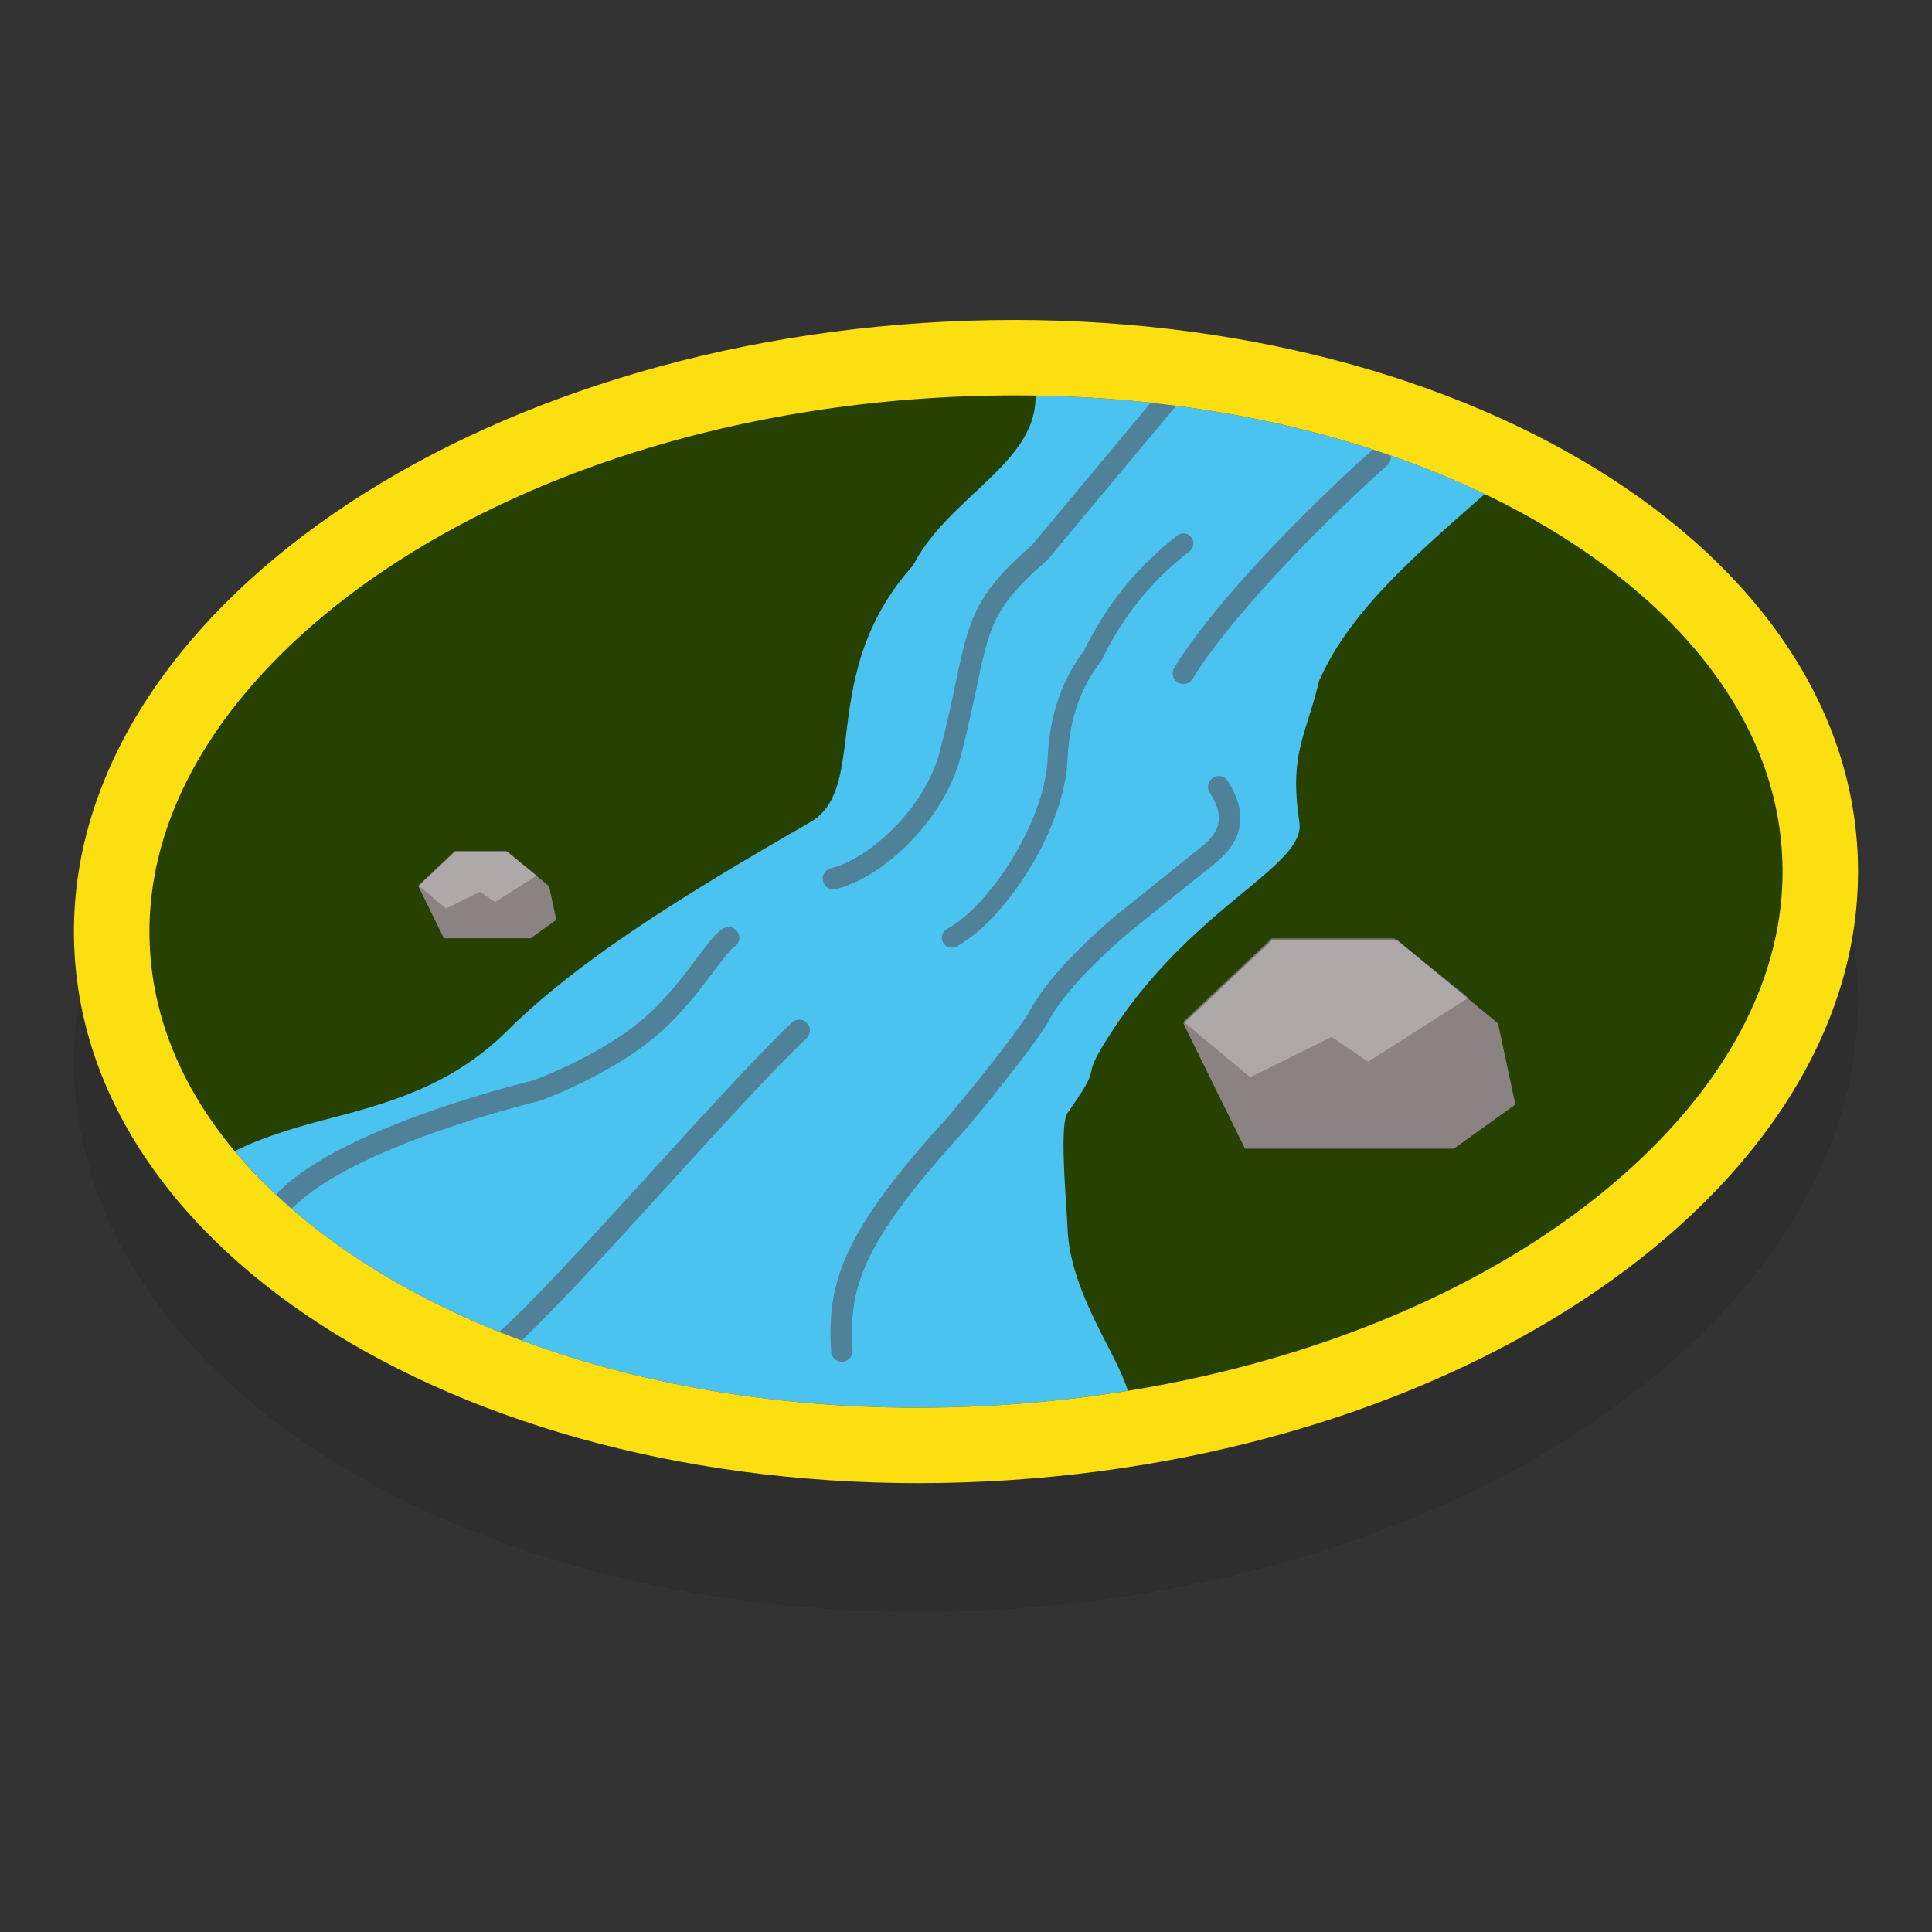 <svg xmlns="http://www.w3.org/2000/svg" xml:space="preserve" fill-rule="evenodd" stroke-linecap="round" stroke-linejoin="round" stroke-miterlimit="1.5" clip-rule="evenodd" viewBox="0 0 64 64">
  <rect x="0" y="0" width="64" height="64" fill="#333333" stroke="none"/>
  <path id="green" fill="#274100" d="M7.774 38.135c-1.613-1.93-2.617-4.124-2.796-6.513-.265-3.545 1.341-6.904 4.14-9.757 4.658-4.747 12.527-8.072 21.613-8.671a43.37 43.37 0 0 1 3.59-.089c-.011.059-.019.12-.022.184-.108 2.116-2.924 3.236-4.049 5.438-3.222 3.59-1.416 7.361-3.414 8.512-3.89 2.241-7.569 4.464-10.02 6.895-1.701 1.686-3.559 2.315-5.868 2.909-1.509.388-2.523.752-3.174 1.092Zm6.097-8.791-.014.013.848 1.724h2.874l.848-.609-.238-1.115-.419-.347.012-.007-.656-.526-.323-.267h-.011l-.032-.026h-1.687l-1.216 1.148.014.012Zm35.314-12.979a24.029 24.029 0 0 1 4.265 2.594c3.207 2.467 5.306 5.592 5.572 9.152.266 3.546-1.34 6.906-4.14 9.759-3.943 4.018-10.187 7.016-17.521 8.204-.375-1.266-1.905-3.24-1.996-5.37-.04-.941-.281-3.438 0-3.838 1.382-1.964.213-.779 1.491-2.732 1.623-2.48 3.596-3.942 4.874-5.025.858-.729 1.403-1.287 1.314-1.87-.342-2.271.204-2.819.651-4.679 1.009-2.287 3.079-4.075 5.49-6.195Zm-9.949 17.507-.034.032 2.04 4.148h6.917l2.04-1.465-.574-2.683-1.007-.833.028-.018-1.591-1.276-.765-.633h-.024l-.079-.063h-4.058l-2.927 2.762.034.029Z"/>
  <g id="blue">
    <path fill="#4bc3f1" d="M34.321 13.105c5.566.092 10.701 1.265 14.864 3.26-2.411 2.12-4.481 3.908-5.49 6.195-.447 1.86-.993 2.408-.651 4.679.089.583-.456 1.141-1.314 1.87-1.278 1.083-3.251 2.545-4.874 5.025-1.278 1.953-.109.768-1.491 2.732-.281.4-.04 2.897 0 3.838.091 2.13 1.621 4.104 1.996 5.37a43.723 43.723 0 0 1-4.093.463c-9.096.599-17.393-1.67-22.718-5.766a17.471 17.471 0 0 1-2.776-2.636c.651-.34 1.665-.704 3.174-1.092 2.309-.594 4.167-1.223 5.868-2.909 2.451-2.431 6.13-4.654 10.02-6.895 1.998-1.151.192-4.922 3.414-8.512 1.125-2.202 3.941-3.322 4.049-5.438.003-.064.011-.125.022-.184Z"/>
    <path fill="none" fill-rule="nonzero" stroke="#4f8198" stroke-width="0.71px" d="m38.625 13.289-4.2 5.032c-1.454 1.239-1.781 1.995-2.016 2.706-.275.821-.466 2.186-.934 3.962-.528 2.002-2.453 3.768-3.867 4.12"/>
    <path fill="none" fill-rule="nonzero" stroke="#4f8198" stroke-width="0.71px" d="M40.371 26.064c.689 1.07.31 1.778-.458 2.351l-2.704 2.171c-1.459 1.246-2.399 2.3-2.84 3.172-.82 1.251-2.675 3.447-2.675 3.447-3.555 3.878-3.931 5.429-3.808 7.55"/>
    <path fill="#4f8198" fill-rule="nonzero" stroke="#4f8198" stroke-width="0.71px" d="M45.718 15.15c-2.369 2.114-5.309 5.165-6.516 7.155"/>
    <path fill="none" fill-rule="nonzero" stroke="#4f8198" stroke-width="0.71px" d="M24.136 31.063c-.478.306-1.345 1.952-2.733 3.071-1.569 1.266-3.646 2-3.646 2s-6.091 1.442-8.25 3.57"/>
    <path fill="#4f8198" fill-rule="nonzero" stroke="#4f8198" stroke-width="0.71px" d="M26.475 34.134c-2.503 2.368-8.383 9.312-10.144 10.621"/>
    <path fill="none" stroke="#4f8198" stroke-width="0.66px" d="M39.202 18c-1.488 1.163-2.363 2.414-2.994 3.699-.644.849-1.096 1.905-1.17 3.365-.061 2.261-2.021 5.203-3.509 5.999"/>
  </g>
  <g id="grey">
    <path fill="#2e2e2e" d="M61.37 31.008c.067.391.115.786.145 1.185.793 10.59-11.784 20.036-28.083 21.108-16.3 1.071-30.156-6.638-30.947-17.224a12.735 12.735 0 0 1 .145-3.082c1.696 9.969 15.118 17.069 30.802 16.037 14.696-.967 26.367-8.741 27.938-18.024Z"/>
    <path fill="#8b8383" d="m41.242 38.052-2.04-4.148 2.934-2.76h4.154l3.335 2.76.574 2.683-2.04 1.465h-6.917Zm-26.537-6.971-.848-1.724 1.219-1.147h1.727l1.386 1.147.238 1.115-.848.609h-2.874Z"/>
    <path fill="#fff" fill-opacity="0.3" d="m39.202 33.843 2.927-2.762h4.058l2.459 1.972-3.326 2.117-1.207-.821-2.697 1.335-2.214-1.841Zm-25.345-4.511 1.216-1.148h1.687l1.022.819-1.383.88-.501-.341-1.121.555-.92-.765Z"/>
  </g>
  <g id="yellow">
    <path fill="#fcdf11" d="M30.567 10.699c16.301-1.073 30.156 6.635 30.948 17.225.793 10.591-11.784 20.036-28.083 21.108-16.3 1.072-30.156-6.638-30.947-17.224-.791-10.585 11.781-20.034 28.082-21.109Zm.164 2.495c-9.086.599-16.955 3.924-21.613 8.671-2.799 2.853-4.405 6.212-4.14 9.757.266 3.557 2.364 6.682 5.572 9.149 5.325 4.096 13.622 6.365 22.718 5.766 9.085-.597 16.955-3.92 21.614-8.667 2.8-2.853 4.406-6.213 4.14-9.759-.266-3.56-2.365-6.685-5.572-9.152-5.326-4.097-13.622-6.364-22.719-5.765Z"/>
  </g>
</svg>
